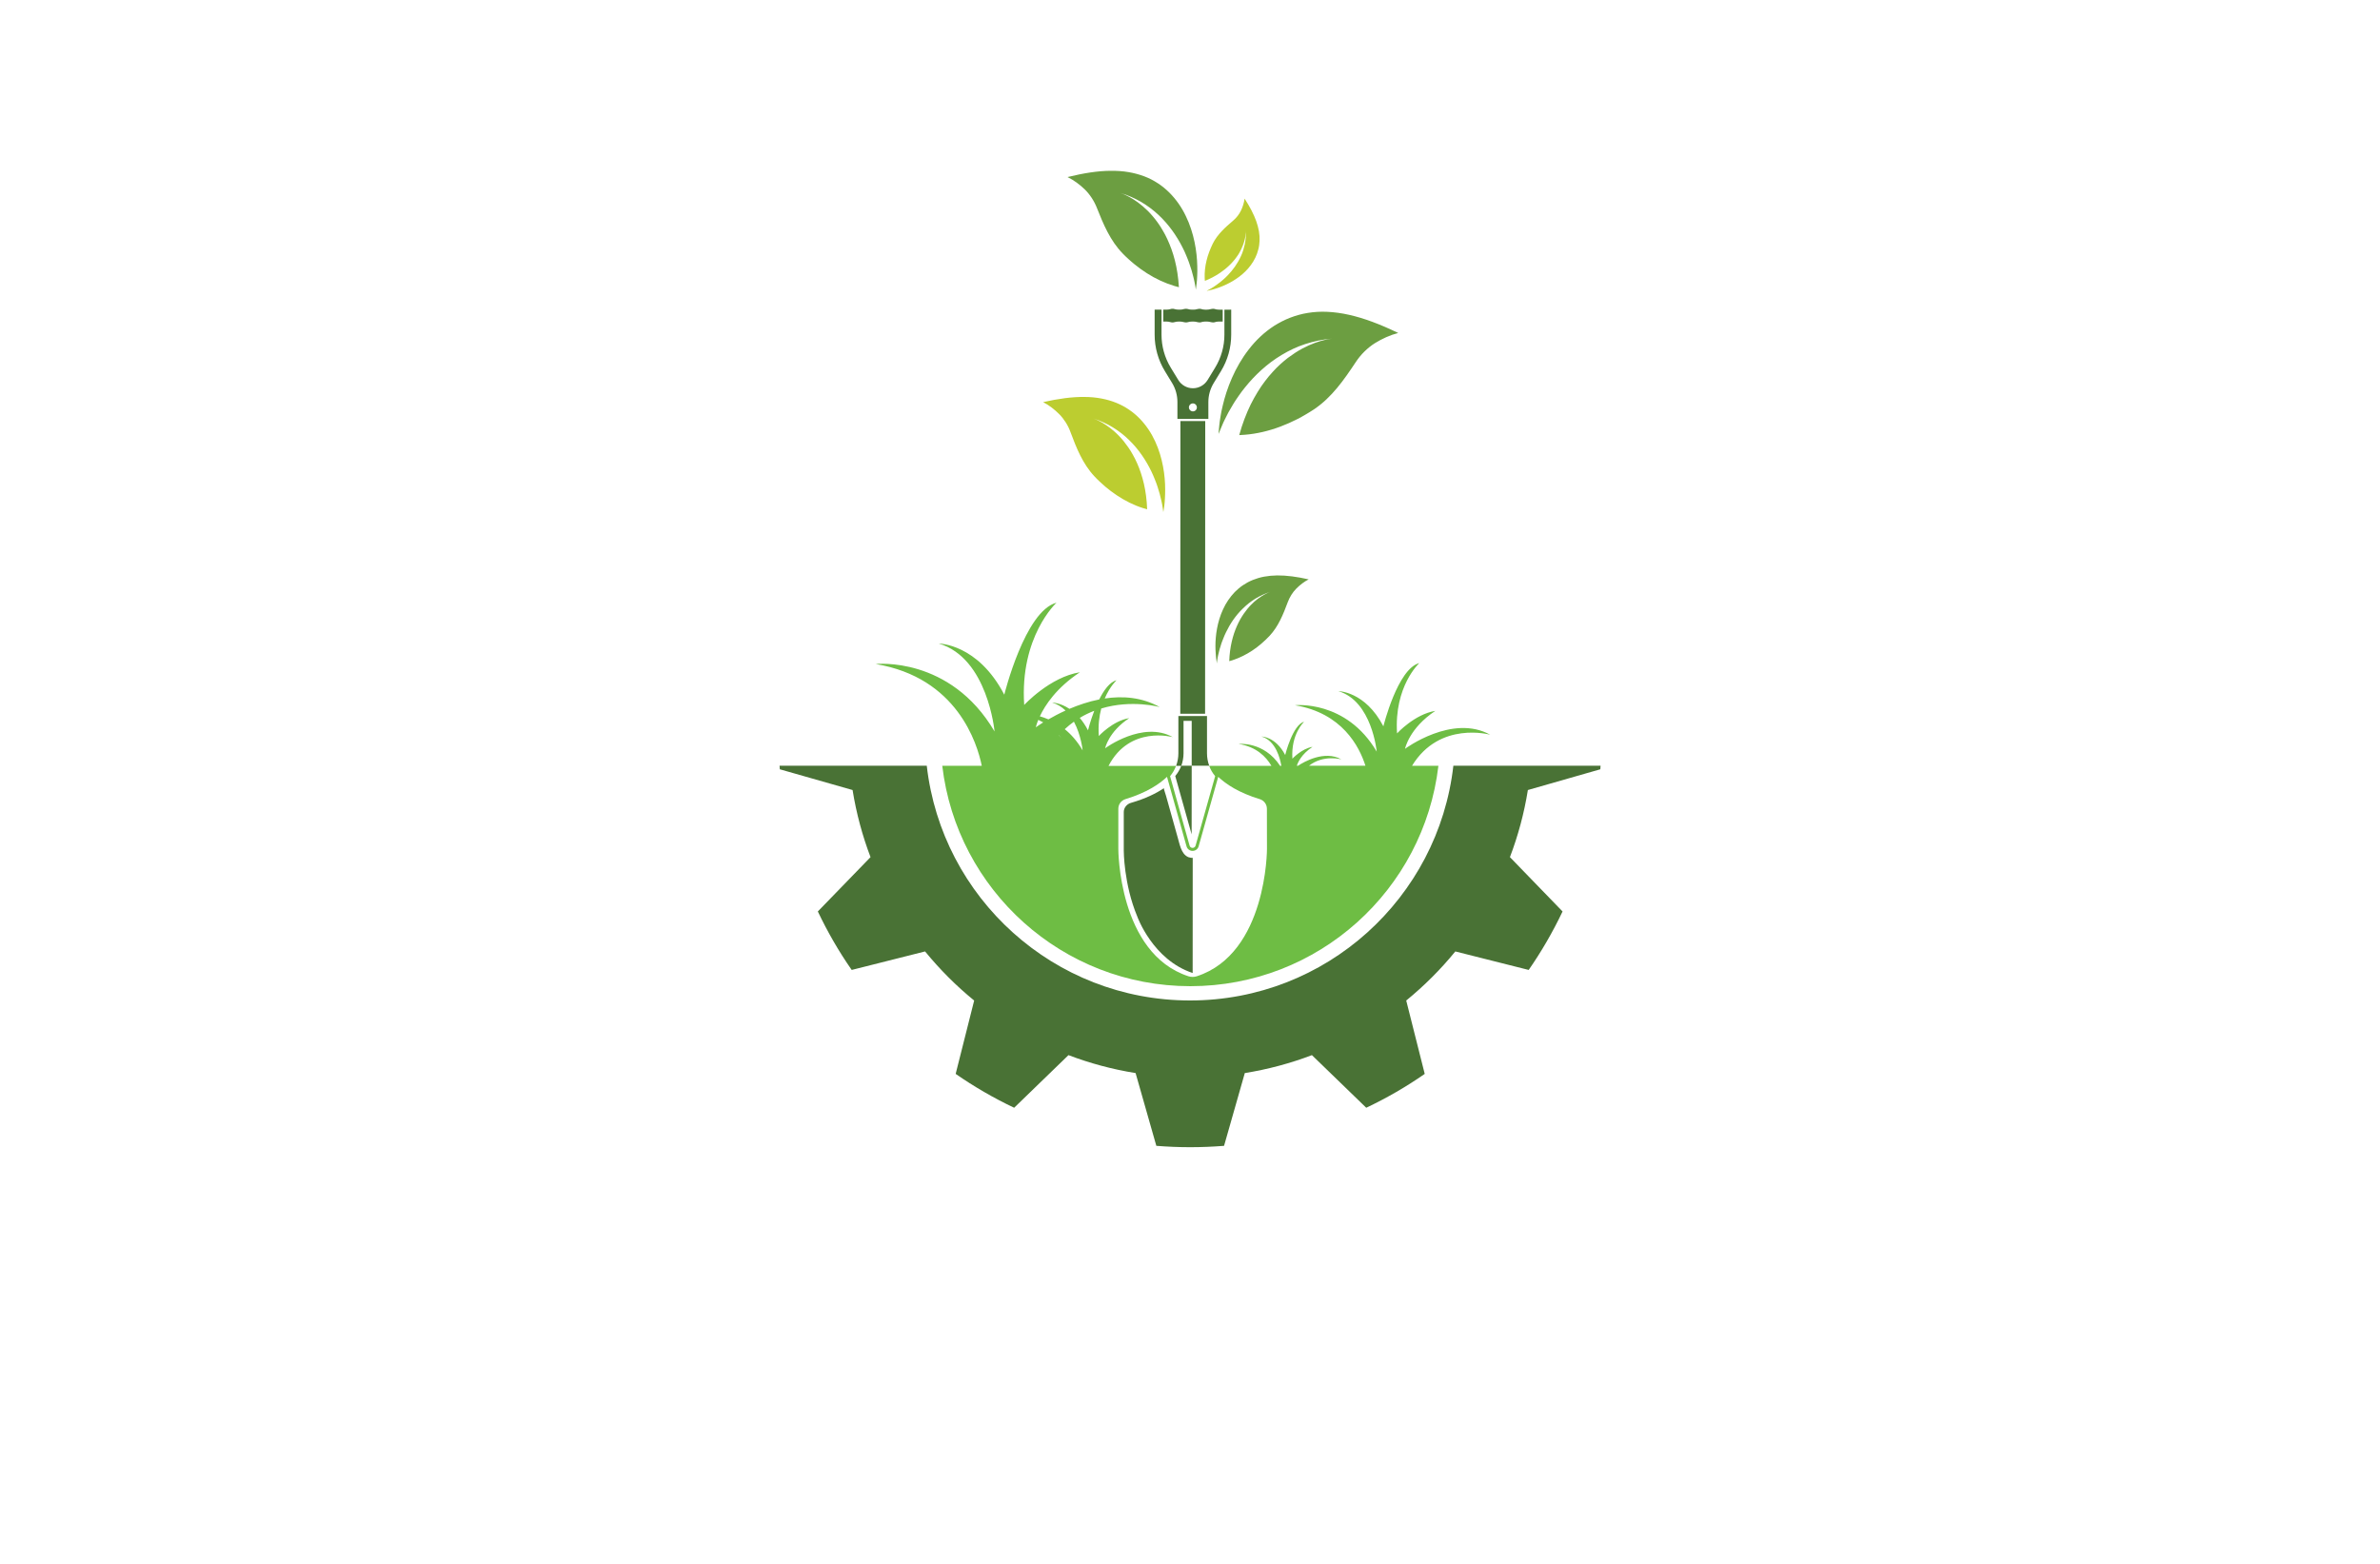 <?xml version="1.0" encoding="utf-8"?>
<!-- Generator: Adobe Illustrator 27.8.1, SVG Export Plug-In . SVG Version: 6.00 Build 0)  -->
<svg version="1.1" xmlns="http://www.w3.org/2000/svg" xmlns:xlink="http://www.w3.org/1999/xlink" x="0px" y="0px"
	 viewBox="0 0 350 230" style="enable-background:new 0 0 350 230;" xml:space="preserve">
<style type="text/css">
	.st0{fill:#DFDCBB;}
	.st1{fill:#256540;}
	.st2{fill:#465410;}
	.st3{fill:#FFF0CC;}
	.st4{fill:#263500;}
	.st5{fill:#FFB540;}
	.st6{fill:#F2F7D2;}
	.st7{fill:#A7D4BF;}
	.st8{fill:#8DC63F;}
	.st9{fill:#02913F;}
	.st10{fill:#008713;}
	.st11{fill:#66FF74;}
	.st12{fill:#493D00;}
	.st13{fill:#005505;}
	.st14{fill:#646A07;}
	.st15{fill:#48990E;}
	.st16{fill:#896500;}
	.st17{fill:#9FE2FF;}
	.st18{fill:#754C24;}
	.st19{fill:#FFF30B;}
	.st20{fill:#7ABC50;}
	.st21{fill:#370900;}
	.st22{fill:#C8FF8D;}
	.st23{fill:#377300;}
	.st24{fill:#002F1A;}
	.st25{fill:#C19E00;}
	.st26{fill:#FFCE00;}
	.st27{fill:#583F00;}
	.st28{fill:#5B7200;}
	.st29{fill:#96FF00;}
	.st30{fill-rule:evenodd;clip-rule:evenodd;fill:#22704A;}
	.st31{fill:#A5D065;}
	.st32{fill:#8EC146;}
	.st33{fill-rule:evenodd;clip-rule:evenodd;fill:#604500;}
	.st34{fill-rule:evenodd;clip-rule:evenodd;fill:#03FCB5;}
	.st35{fill-rule:evenodd;clip-rule:evenodd;fill:#B5FF00;}
	.st36{fill:#008F09;}
	.st37{fill:#491C00;}
	.st38{fill:#CAB400;}
	.st39{fill-rule:evenodd;clip-rule:evenodd;fill:#FFBE78;}
	.st40{fill:#351700;}
	.st41{fill:#697822;}
	.st42{fill:#809324;}
	.st43{fill:#474F1F;}
	.st44{fill:#97AF24;}
	.st45{fill:#B0CB1F;}
	.st46{fill-rule:evenodd;clip-rule:evenodd;fill:#474F1F;}
	.st47{fill-rule:evenodd;clip-rule:evenodd;fill:#697822;}
	.st48{fill-rule:evenodd;clip-rule:evenodd;fill:url(#SVGID_1_);}
	.st49{fill-rule:evenodd;clip-rule:evenodd;fill:url(#SVGID_00000068635411934755295620000001293520014712292010_);}
	.st50{fill-rule:evenodd;clip-rule:evenodd;fill:url(#SVGID_00000037657014790606887390000005087998373363829417_);}
	.st51{fill-rule:evenodd;clip-rule:evenodd;fill:url(#SVGID_00000110466586992410667470000004562721809910418618_);}
	.st52{fill-rule:evenodd;clip-rule:evenodd;fill:url(#SVGID_00000043455280367088776690000013869494849242059947_);}
	.st53{fill-rule:evenodd;clip-rule:evenodd;fill:#55611B;}
	.st54{fill:#FFFFFF;}
	.st55{fill-rule:evenodd;clip-rule:evenodd;fill:#97AF24;}
	.st56{fill-rule:evenodd;clip-rule:evenodd;fill:#FFFFFF;}
	.st57{fill-rule:evenodd;clip-rule:evenodd;fill:#FEFEFE;}
	.st58{fill-rule:evenodd;clip-rule:evenodd;fill:#DFDCBB;}
	.st59{fill-rule:evenodd;clip-rule:evenodd;}
	.st60{fill-rule:evenodd;clip-rule:evenodd;fill:#256540;}
	.st61{fill-rule:evenodd;clip-rule:evenodd;fill:#BDFFFA;}
	.st62{fill-rule:evenodd;clip-rule:evenodd;fill:#FFCE00;}
	.st63{fill-rule:evenodd;clip-rule:evenodd;fill:#5B1C00;}
	.st64{fill-rule:evenodd;clip-rule:evenodd;fill:#00423D;}
	.st65{fill-rule:evenodd;clip-rule:evenodd;fill:#D16024;}
	.st66{fill-rule:evenodd;clip-rule:evenodd;fill:#7A300F;}
	.st67{fill-rule:evenodd;clip-rule:evenodd;fill:#A7D4BF;}
	.st68{fill-rule:evenodd;clip-rule:evenodd;fill:url(#SVGID_00000016783170956409512770000010607556833481843367_);}
	.st69{fill-rule:evenodd;clip-rule:evenodd;fill:url(#SVGID_00000049940771936098853770000012041509958322060432_);}
	.st70{fill-rule:evenodd;clip-rule:evenodd;fill:url(#SVGID_00000105402091041580544340000003386084947578698161_);}
	.st71{fill-rule:evenodd;clip-rule:evenodd;fill:url(#SVGID_00000180346027541191644220000007302423790536160150_);}
	.st72{fill-rule:evenodd;clip-rule:evenodd;fill:url(#SVGID_00000091713595907564680800000001979506618839335320_);}
	.st73{fill:#6F992B;}
	.st74{fill:#355F32;}
	.st75{fill:#457630;}
	.st76{fill:#9CA91A;}
	.st77{fill:#264626;}
	.st78{fill:#F6F7F5;}
	.st79{fill:#2A776B;}
	.st80{fill:#24513A;}
	.st81{fill:#ECB426;}
	.st82{fill:#86BA8A;}
	.st83{fill:#63A038;}
	.st84{fill:#2A6933;}
	.st85{fill:#EBB427;}
	.st86{fill:#FDFDFD;}
	.st87{fill:url(#SVGID_00000028296700962189842630000016526914659598171273_);}
	.st88{fill:url(#SVGID_00000062159287704903799820000006476479884592171951_);}
	.st89{fill:url(#SVGID_00000066485181499947918300000006532228697569206961_);}
	.st90{fill:url(#SVGID_00000079479872964838440520000016237651302444018357_);}
	.st91{fill:url(#SVGID_00000036243620559161915220000010367255866605821060_);}
	.st92{fill-rule:evenodd;clip-rule:evenodd;fill:url(#SVGID_00000080200457595482456350000005587020401237376696_);}
	.st93{fill:url(#SVGID_00000023974427630812844490000012625086198308450749_);}
	.st94{fill-rule:evenodd;clip-rule:evenodd;fill:url(#SVGID_00000083081372056387074950000002107475876604383926_);}
	.st95{fill:url(#SVGID_00000028306823121616088540000012823695369158398137_);}
	.st96{fill-rule:evenodd;clip-rule:evenodd;fill:url(#SVGID_00000000928949289073285820000010400089571797702018_);}
	.st97{fill:url(#SVGID_00000035527365808999441710000014228936906903361425_);}
	.st98{fill:url(#SVGID_00000163776022075172717230000003099422683260289953_);}
	.st99{fill-rule:evenodd;clip-rule:evenodd;fill:url(#SVGID_00000021801475272665038220000014255563427230741140_);}
	.st100{fill-rule:evenodd;clip-rule:evenodd;fill:url(#SVGID_00000114782732333161689780000009992577078520979114_);}
	.st101{fill-rule:evenodd;clip-rule:evenodd;fill:url(#SVGID_00000049199496824995775580000002657499067731626404_);}
	.st102{fill-rule:evenodd;clip-rule:evenodd;fill:url(#SVGID_00000095333923886537524560000011709237354109957541_);}
	.st103{fill-rule:evenodd;clip-rule:evenodd;fill:url(#SVGID_00000075124701993453872690000014290514809667533501_);}
	.st104{fill-rule:evenodd;clip-rule:evenodd;fill:url(#SVGID_00000127760488746177865980000010992138975205675938_);}
	.st105{fill:url(#SVGID_00000109730276505344348070000007544503954181180863_);}
	.st106{fill:url(#SVGID_00000003072059583447461040000008344772766745653674_);}
	.st107{fill:url(#SVGID_00000035524054765496175050000009629558075188610238_);}
	.st108{fill:url(#SVGID_00000054980942747809895390000006526718160763184261_);}
	.st109{fill:#ECEFF0;}
	.st110{fill:url(#SVGID_00000112601728639514010890000003942994568097016737_);}
	.st111{fill:url(#SVGID_00000038397614577561837340000016838860712277771673_);}
	.st112{fill:url(#SVGID_00000173150590315362044110000008870677943125577104_);}
	.st113{fill:url(#SVGID_00000067201879916031462390000003882575562453023669_);}
	.st114{fill:#263756;}
	.st115{fill:url(#SVGID_00000078036801258668686040000014659744209228688779_);}
	.st116{fill:url(#SVGID_00000134935130816342466760000001060930930048034434_);}
	.st117{fill:url(#SVGID_00000140706370350481077600000011374976961578977159_);}
	.st118{fill:url(#SVGID_00000045600268040051559460000008650224690418717077_);}
	.st119{fill:url(#SVGID_00000083784663437773614700000015364836027460290200_);}
	.st120{fill-rule:evenodd;clip-rule:evenodd;fill:url(#SVGID_00000033335244897549285590000001431797634495853986_);}
	.st121{fill-rule:evenodd;clip-rule:evenodd;fill:url(#SVGID_00000009551950443415152230000004619848335532816776_);}
	.st122{fill-rule:evenodd;clip-rule:evenodd;fill:url(#SVGID_00000137813889281343421830000014603483227493000114_);}
	.st123{fill-rule:evenodd;clip-rule:evenodd;fill:#000002;}
	.st124{fill-rule:evenodd;clip-rule:evenodd;fill:url(#SVGID_00000149373741785996941610000015194689962304976310_);}
	.st125{fill:url(#SVGID_00000005263040784921194840000004941961088105539976_);}
	.st126{fill:#B0EB81;}
	.st127{fill:url(#SVGID_00000073688849134389185090000014698138607432876977_);}
	.st128{fill:url(#SVGID_00000073713242055941001300000014455472442418476969_);}
	.st129{fill:url(#SVGID_00000010283151433988817470000007490135092914793105_);}
	.st130{fill:#674447;}
	.st131{fill:url(#SVGID_00000174570410679235571830000010073533612352742788_);}
	.st132{fill:url(#SVGID_00000098911258542483149700000007447834750234216334_);}
	.st133{fill:url(#SVGID_00000173149181604921419230000011058834357099539591_);}
	.st134{fill:#75B63B;}
	.st135{fill:#053E22;}
	.st136{fill:#ECF894;}
	.st137{fill:#00FFFF;}
	.st138{fill:url(#SVGID_00000103233845509002933630000006550489396638336702_);}
	.st139{fill:url(#SVGID_00000019645886840326654310000006015303718957810847_);}
	.st140{fill:url(#SVGID_00000029023900598388048530000015724528594068284597_);}
	.st141{fill:url(#SVGID_00000115492629657857696420000000396786911451299977_);}
	.st142{fill:url(#SVGID_00000135672426871830316030000009514720247449781125_);}
	.st143{fill:url(#SVGID_00000016771240704249434050000010891337140613265299_);}
	.st144{fill-rule:evenodd;clip-rule:evenodd;fill:url(#SVGID_00000139290861362401526980000001055099971877016482_);}
	.st145{fill-rule:evenodd;clip-rule:evenodd;fill:url(#SVGID_00000180335101549722883090000016002488433064216707_);}
	.st146{fill-rule:evenodd;clip-rule:evenodd;fill:url(#SVGID_00000062912425770882371470000002247482165305699466_);}
	.st147{fill-rule:evenodd;clip-rule:evenodd;fill:url(#SVGID_00000181772486620669917030000006472512893782750883_);}
	.st148{fill-rule:evenodd;clip-rule:evenodd;fill:url(#SVGID_00000010992722585830403760000005220018175308015792_);}
	.st149{fill-rule:evenodd;clip-rule:evenodd;fill:url(#SVGID_00000019640907396205539860000011607641205884261034_);}
	.st150{fill-rule:evenodd;clip-rule:evenodd;fill:url(#SVGID_00000066505224167953265100000003668113513186433194_);}
	.st151{fill-rule:evenodd;clip-rule:evenodd;fill:url(#SVGID_00000000902356003333337960000014071327772511122348_);}
	.st152{fill-rule:evenodd;clip-rule:evenodd;fill:url(#SVGID_00000176747010270896001460000000609768380821454215_);}
	.st153{fill-rule:evenodd;clip-rule:evenodd;fill:#809224;}
	.st154{fill-rule:evenodd;clip-rule:evenodd;fill:#AFCA1F;}
	.st155{fill:url(#SVGID_00000116923040269672786380000006546227533141568900_);}
	.st156{fill:url(#SVGID_00000112597323558937240160000004380624912014235295_);}
	.st157{fill-rule:evenodd;clip-rule:evenodd;fill:#0081C6;}
	.st158{fill-rule:evenodd;clip-rule:evenodd;fill:#2AA349;}
	.st159{fill-rule:evenodd;clip-rule:evenodd;fill:#008A45;}
	.st160{fill-rule:evenodd;clip-rule:evenodd;fill:#8BC13F;}
	.st161{fill-rule:evenodd;clip-rule:evenodd;fill:#6BC6F0;}
	.st162{fill-rule:evenodd;clip-rule:evenodd;fill:#B97129;}
	.st163{fill-rule:evenodd;clip-rule:evenodd;fill:#643A18;}
	.st164{fill-rule:evenodd;clip-rule:evenodd;fill:#F9C22B;}
	.st165{fill:#142F47;}
	.st166{fill:#FEFEFE;}
	.st167{fill:#61A939;}
	.st168{fill:url(#SVGID_00000128484760649217586290000018325360233631636659_);}
	.st169{fill:#68A967;}
	.st170{fill:url(#SVGID_00000181794534931458879030000016803899612624770442_);}
	.st171{fill:#FBB040;}
	.st172{fill:#BFCFAB;}
	.st173{fill:#94AF73;}
	.st174{fill:#4A573A;}
	.st175{fill:url(#SVGID_00000113323569502977307000000018335583038698487980_);}
	.st176{fill-rule:evenodd;clip-rule:evenodd;fill:#09451F;}
	.st177{fill-rule:evenodd;clip-rule:evenodd;fill:#028F02;}
	.st178{fill:url(#SVGID_00000068664993182616248230000002501903219929819315_);}
	.st179{fill:url(#SVGID_00000024714855191126355170000006228122635841733294_);}
	.st180{fill:#643A18;}
	.st181{fill:#56483F;}
	.st182{fill:#B64B4A;}
	.st183{fill:#025D16;}
	.st184{fill:#38A32F;}
	.st185{fill:#82B336;}
	.st186{fill:#092B4B;}
	.st187{fill:#026937;}
	.st188{fill:#7EC142;}
	.st189{fill:#6EBD44;}
	.st190{fill:url(#SVGID_00000175292198776600225020000001016931394844639877_);}
	.st191{fill:url(#SVGID_00000047770658868602234850000005330161161436419458_);}
	.st192{fill:#FBFBF4;}
	.st193{fill:#408244;}
	.st194{fill:url(#SVGID_00000078726819689213184180000005979768262011769478_);}
	.st195{fill:#BCCD30;}
	.st196{fill:#6C9E41;}
	.st197{fill:#497235;}
	.st198{fill-rule:evenodd;clip-rule:evenodd;fill:url(#SVGID_00000070837757805813928850000001498225437790035613_);}
	.st199{fill:url(#SVGID_00000083091057750950426780000012508713386624474020_);}
	.st200{fill-rule:evenodd;clip-rule:evenodd;fill:#E6E6E6;}
</style>
<g id="Layer_1">
</g>
<g id="Layer_2">
</g>
<g id="Layer_3">
</g>
<g id="Layer_4">
</g>
<g id="Layer_5">
</g>
<g id="Layer_6">
</g>
<g id="Layer_7">
</g>
<g id="Layer_8">
</g>
<g id="Layer_9">
</g>
<g id="Layer_10">
</g>
<g id="Layer_11">
</g>
<g id="Layer_12">
</g>
<g id="Layer_13">
</g>
<g id="Layer_14">
</g>
<g id="Layer_15">
	<g id="XMLID_10190_">
		<g id="XMLID_9713_">
			<path class="st195" d="M177.45,42.76c0,0,0.02-0.01,0.07-0.03c0.05-0.02,0.11-0.06,0.2-0.1c0.09-0.05,0.19-0.1,0.31-0.17
				c0.06-0.03,0.12-0.07,0.19-0.11c0.07-0.04,0.14-0.09,0.21-0.13c0.15-0.09,0.3-0.2,0.47-0.32c0.17-0.12,0.34-0.25,0.52-0.39
				c0.04-0.04,0.09-0.07,0.14-0.11c0.05-0.04,0.09-0.08,0.14-0.12c0.09-0.08,0.18-0.16,0.28-0.24c0.09-0.08,0.19-0.17,0.28-0.26
				c0.09-0.09,0.19-0.18,0.28-0.28c0.75-0.77,1.46-1.73,1.96-2.85c0.06-0.14,0.12-0.28,0.18-0.42c0.06-0.14,0.11-0.29,0.15-0.44
				c0.09-0.3,0.17-0.6,0.24-0.91c0.06-0.31,0.1-0.63,0.13-0.95c0.01-0.16,0.02-0.32,0.02-0.49c0-0.16,0-0.33-0.01-0.5
				c0-0.01,0-0.02,0-0.02l0,0.02c0,0.08,0.01,0.39-0.07,0.86c-0.04,0.23-0.1,0.51-0.2,0.82c-0.1,0.31-0.22,0.65-0.4,1.02
				c-0.09,0.18-0.19,0.37-0.3,0.57c-0.11,0.2-0.24,0.39-0.39,0.59c-0.14,0.2-0.3,0.41-0.48,0.61c-0.09,0.1-0.18,0.21-0.28,0.31
				c-0.1,0.1-0.2,0.2-0.31,0.31c-0.21,0.21-0.45,0.41-0.7,0.61c-0.13,0.1-0.26,0.2-0.4,0.3c-0.14,0.1-0.28,0.2-0.43,0.3
				c-0.59,0.39-1.28,0.75-2.06,1.07c-0.01-0.13-0.02-0.27-0.03-0.4c-0.03-0.85,0.06-1.73,0.27-2.58c0.1-0.42,0.23-0.85,0.39-1.27
				c0.08-0.21,0.16-0.41,0.25-0.62c0.09-0.21,0.18-0.41,0.28-0.61c0.69-1.38,1.85-2.41,2.99-3.38c0.5-0.42,0.91-0.96,1.17-1.51
				c0.26-0.55,0.44-1.14,0.52-1.73c0.77,1.19,1.34,2.28,1.71,3.31c0.18,0.51,0.31,1.01,0.4,1.49c0.08,0.48,0.11,0.95,0.09,1.4
				c-0.01,0.22-0.03,0.45-0.06,0.66c-0.03,0.22-0.07,0.43-0.13,0.63c-0.1,0.42-0.25,0.81-0.43,1.19c-0.36,0.75-0.86,1.42-1.44,2
				c-1.15,1.15-2.6,1.91-3.74,2.33c-0.14,0.05-0.28,0.1-0.41,0.15c-0.13,0.04-0.26,0.08-0.38,0.12c-0.12,0.04-0.23,0.07-0.34,0.1
				c-0.1,0.03-0.2,0.05-0.29,0.07c-0.17,0.04-0.31,0.07-0.41,0.09C177.5,42.76,177.45,42.76,177.45,42.76z M171.12,75.07
				c0.02-0.16,0.06-0.39,0.1-0.68c0.02-0.15,0.04-0.31,0.05-0.48c0.01-0.18,0.03-0.37,0.04-0.57c0.01-0.2,0.03-0.42,0.03-0.65
				c0-0.23,0.01-0.47,0.01-0.72c0-1.99-0.35-4.63-1.47-7.05c-0.55-1.21-1.31-2.35-2.25-3.33c-0.48-0.49-1-0.94-1.58-1.33
				c-0.29-0.2-0.59-0.38-0.9-0.55c-0.31-0.17-0.64-0.32-0.98-0.46c-0.68-0.28-1.41-0.49-2.2-0.64c-0.79-0.15-1.62-0.23-2.52-0.23
				c-1.78-0.02-3.79,0.25-6.05,0.76c0.87,0.45,1.67,1.07,2.37,1.77c0.7,0.71,1.3,1.64,1.66,2.65c0.85,2.28,1.78,4.64,3.51,6.49
				c0.25,0.27,0.51,0.53,0.78,0.78c0.27,0.25,0.53,0.49,0.81,0.73c0.55,0.47,1.14,0.91,1.73,1.3c1.19,0.79,2.48,1.44,3.81,1.86
				c0.21,0.07,0.42,0.13,0.63,0.18c-0.05-1.38-0.22-2.63-0.48-3.76c-0.06-0.28-0.14-0.56-0.21-0.82c-0.08-0.27-0.15-0.52-0.24-0.78
				c-0.17-0.5-0.35-0.98-0.55-1.42c-0.1-0.22-0.2-0.44-0.3-0.64c-0.1-0.21-0.21-0.41-0.32-0.6c-0.22-0.39-0.43-0.75-0.67-1.08
				c-0.23-0.33-0.46-0.64-0.69-0.93c-0.24-0.28-0.47-0.55-0.7-0.78c-0.46-0.48-0.92-0.87-1.34-1.19c-0.42-0.32-0.82-0.57-1.15-0.76
				c-0.67-0.39-1.15-0.55-1.28-0.6l-0.03-0.01c0,0,0.01,0,0.03,0.01c0.26,0.08,0.51,0.17,0.77,0.27c0.25,0.1,0.49,0.2,0.73,0.31
				c0.48,0.22,0.94,0.46,1.38,0.73c0.44,0.27,0.86,0.56,1.26,0.87c0.2,0.16,0.4,0.32,0.58,0.48c0.19,0.16,0.37,0.33,0.55,0.51
				c1.43,1.38,2.51,3.03,3.27,4.6c0.09,0.2,0.19,0.39,0.27,0.59c0.09,0.19,0.16,0.39,0.24,0.58c0.08,0.19,0.15,0.38,0.22,0.56
				c0.03,0.09,0.07,0.18,0.1,0.28c0.03,0.09,0.06,0.18,0.09,0.27c0.12,0.36,0.22,0.7,0.31,1.02c0.08,0.32,0.16,0.62,0.22,0.9
				c0.03,0.14,0.06,0.27,0.09,0.4c0.02,0.12,0.05,0.24,0.07,0.35c0.04,0.22,0.07,0.41,0.09,0.57c0.02,0.16,0.04,0.28,0.05,0.36
				c0.01,0.08,0.01,0.13,0.01,0.13S171.1,75.23,171.12,75.07z"/>
			<path class="st196" d="M175.86,42.6c0,0,0-0.05-0.02-0.13c-0.01-0.09-0.03-0.21-0.06-0.38c-0.03-0.16-0.06-0.36-0.11-0.59
				c-0.02-0.12-0.05-0.24-0.08-0.37c-0.03-0.13-0.06-0.27-0.1-0.41c-0.07-0.29-0.15-0.6-0.25-0.94c-0.1-0.34-0.22-0.69-0.35-1.06
				c-0.03-0.09-0.07-0.19-0.1-0.28c-0.04-0.09-0.07-0.19-0.11-0.29c-0.08-0.19-0.16-0.39-0.24-0.59c-0.08-0.2-0.17-0.4-0.26-0.6
				c-0.1-0.2-0.2-0.41-0.3-0.61c-0.83-1.64-2-3.34-3.53-4.76c-0.19-0.18-0.39-0.35-0.59-0.52c-0.2-0.17-0.41-0.33-0.62-0.49
				c-0.43-0.32-0.87-0.61-1.34-0.89c-0.47-0.27-0.96-0.52-1.47-0.74c-0.25-0.11-0.51-0.21-0.77-0.31c-0.27-0.1-0.53-0.18-0.81-0.26
				c-0.02-0.01-0.04-0.01-0.04-0.01l0.04,0.01c0.13,0.04,0.64,0.21,1.35,0.6c0.36,0.2,0.78,0.45,1.23,0.78
				c0.44,0.33,0.93,0.73,1.43,1.22c0.25,0.25,0.5,0.51,0.75,0.81c0.25,0.29,0.5,0.61,0.75,0.96c0.25,0.35,0.49,0.72,0.72,1.12
				c0.12,0.2,0.24,0.41,0.35,0.62c0.11,0.22,0.22,0.44,0.33,0.67c0.22,0.46,0.41,0.95,0.61,1.48c0.1,0.26,0.18,0.53,0.27,0.81
				c0.08,0.28,0.17,0.57,0.24,0.86c0.3,1.18,0.5,2.49,0.59,3.93c-0.22-0.05-0.44-0.11-0.66-0.18c-1.4-0.42-2.77-1.06-4.04-1.87
				c-0.63-0.4-1.25-0.85-1.84-1.33c-0.3-0.24-0.58-0.49-0.87-0.75c-0.29-0.26-0.56-0.52-0.83-0.8c-1.86-1.9-2.88-4.35-3.82-6.73
				c-0.41-1.04-1.05-2.01-1.8-2.74c-0.75-0.72-1.6-1.35-2.52-1.8c2.36-0.58,4.45-0.91,6.32-0.92c0.94-0.01,1.82,0.05,2.64,0.19
				c0.83,0.14,1.59,0.35,2.32,0.62c0.36,0.14,0.71,0.29,1.04,0.46c0.33,0.17,0.65,0.36,0.96,0.56c0.62,0.4,1.17,0.86,1.68,1.36
				c1.01,1.01,1.83,2.19,2.43,3.45c1.23,2.51,1.65,5.28,1.69,7.36c0.01,0.26,0.01,0.51,0.01,0.75c0,0.24-0.01,0.46-0.02,0.68
				c-0.01,0.21-0.02,0.41-0.03,0.6c-0.01,0.18-0.03,0.35-0.05,0.51c-0.03,0.31-0.06,0.55-0.09,0.71
				C175.87,42.51,175.86,42.6,175.86,42.6z M179.22,63.82c0,0,0.02-0.05,0.05-0.15c0.04-0.1,0.09-0.24,0.17-0.43
				c0.07-0.19,0.17-0.41,0.28-0.67c0.06-0.13,0.12-0.27,0.18-0.42c0.07-0.15,0.14-0.3,0.22-0.46c0.16-0.32,0.33-0.67,0.53-1.04
				c0.2-0.37,0.43-0.76,0.68-1.17c0.06-0.1,0.12-0.2,0.19-0.31c0.07-0.1,0.13-0.21,0.2-0.31c0.14-0.21,0.28-0.42,0.43-0.63
				c0.15-0.21,0.3-0.43,0.46-0.64c0.16-0.21,0.33-0.43,0.51-0.65c1.39-1.73,3.19-3.44,5.35-4.73c0.27-0.16,0.55-0.32,0.82-0.47
				c0.28-0.15,0.56-0.29,0.86-0.43c0.58-0.27,1.18-0.51,1.8-0.71c0.62-0.2,1.26-0.37,1.91-0.51c0.33-0.07,0.66-0.12,0.99-0.17
				c0.34-0.05,0.68-0.08,1.02-0.11c0.03,0,0.05,0,0.05,0l-0.05,0c-0.17,0.02-0.81,0.09-1.75,0.37c-0.47,0.14-1.03,0.34-1.64,0.61
				c-0.6,0.27-1.28,0.62-1.99,1.08c-0.35,0.23-0.71,0.48-1.09,0.76c-0.37,0.28-0.74,0.6-1.12,0.94c-0.38,0.34-0.75,0.72-1.13,1.14
				c-0.19,0.21-0.38,0.42-0.57,0.65c-0.18,0.23-0.37,0.46-0.56,0.71c-0.38,0.49-0.73,1.02-1.08,1.59c-0.18,0.29-0.35,0.58-0.52,0.89
				c-0.17,0.31-0.34,0.62-0.5,0.95c-0.64,1.32-1.22,2.81-1.68,4.49c0.27-0.01,0.55-0.02,0.82-0.05c1.76-0.14,3.53-0.56,5.23-1.2
				c0.85-0.32,1.69-0.69,2.51-1.11c0.41-0.21,0.81-0.43,1.21-0.67c0.4-0.23,0.8-0.48,1.18-0.73c2.67-1.77,4.48-4.41,6.19-6.98
				c0.74-1.13,1.74-2.1,2.81-2.78c1.07-0.66,2.23-1.19,3.43-1.5c-2.64-1.28-5.03-2.18-7.23-2.67c-1.1-0.25-2.15-0.39-3.17-0.44
				c-1.01-0.05-1.97,0.01-2.89,0.16c-0.46,0.07-0.91,0.17-1.34,0.29c-0.43,0.12-0.86,0.26-1.27,0.42c-0.83,0.32-1.59,0.72-2.33,1.18
				c-1.44,0.93-2.71,2.13-3.73,3.46c-2.08,2.65-3.27,5.81-3.84,8.26c-0.07,0.31-0.14,0.6-0.2,0.88c-0.06,0.28-0.1,0.55-0.14,0.8
				c-0.04,0.25-0.08,0.49-0.11,0.71c-0.03,0.22-0.05,0.42-0.07,0.61c-0.04,0.37-0.06,0.66-0.08,0.86
				C179.22,63.71,179.22,63.82,179.22,63.82z M178.94,97.57c0,0,0-0.03,0.01-0.1c0.01-0.06,0.02-0.16,0.04-0.28
				c0.02-0.12,0.04-0.27,0.07-0.43c0.01-0.08,0.03-0.17,0.05-0.27c0.02-0.1,0.04-0.2,0.07-0.3c0.05-0.21,0.1-0.44,0.17-0.69
				c0.07-0.25,0.15-0.51,0.24-0.78c0.02-0.07,0.05-0.14,0.07-0.21c0.03-0.07,0.05-0.14,0.08-0.21c0.05-0.14,0.11-0.28,0.17-0.43
				c0.06-0.15,0.12-0.29,0.18-0.44c0.07-0.15,0.14-0.3,0.21-0.45c0.58-1.21,1.4-2.46,2.5-3.51c0.14-0.13,0.28-0.26,0.42-0.39
				c0.14-0.13,0.29-0.25,0.44-0.37c0.31-0.24,0.63-0.46,0.96-0.67c0.34-0.2,0.69-0.39,1.06-0.56c0.18-0.08,0.37-0.16,0.56-0.24
				c0.19-0.07,0.39-0.14,0.58-0.2c0.02-0.01,0.03-0.01,0.03-0.01l-0.03,0.01c-0.1,0.03-0.46,0.16-0.98,0.46
				c-0.26,0.15-0.56,0.34-0.88,0.58c-0.32,0.24-0.67,0.54-1.02,0.91c-0.18,0.18-0.35,0.38-0.53,0.6c-0.18,0.22-0.35,0.45-0.53,0.71
				c-0.18,0.26-0.34,0.53-0.51,0.82c-0.08,0.15-0.17,0.3-0.24,0.46c-0.08,0.16-0.15,0.32-0.23,0.49c-0.15,0.34-0.29,0.7-0.42,1.08
				c-0.07,0.19-0.12,0.39-0.18,0.59c-0.06,0.2-0.11,0.41-0.16,0.63c-0.2,0.86-0.33,1.82-0.37,2.87c0.16-0.04,0.32-0.09,0.48-0.14
				c1.01-0.33,2-0.82,2.91-1.42c0.45-0.3,0.9-0.64,1.32-1c0.21-0.18,0.41-0.36,0.62-0.56c0.2-0.19,0.4-0.39,0.59-0.59
				c1.32-1.41,2.03-3.21,2.68-4.95c0.28-0.76,0.73-1.48,1.27-2.02c0.54-0.54,1.15-1.01,1.81-1.35c-1.72-0.39-3.25-0.59-4.62-0.58
				c-0.68,0.01-1.32,0.07-1.92,0.18c-0.6,0.11-1.15,0.28-1.68,0.49c-0.26,0.11-0.51,0.22-0.75,0.35c-0.24,0.13-0.47,0.27-0.69,0.42
				c-0.45,0.3-0.84,0.64-1.21,1.01c-0.72,0.75-1.3,1.62-1.72,2.54c-0.86,1.85-1.12,3.87-1.12,5.38c0,0.19,0,0.37,0.01,0.55
				c0.01,0.17,0.02,0.34,0.03,0.49c0.01,0.15,0.02,0.3,0.03,0.43c0.01,0.13,0.03,0.26,0.04,0.37c0.03,0.22,0.05,0.4,0.07,0.52
				C178.92,97.51,178.94,97.57,178.94,97.57z"/>
			<path id="XMLID_8024_" class="st189" d="M219.15,108.06c-5.58-3.1-12.53,2.07-12.53,2.07s0.6-3.03,4.46-5.58
				c-3.03,0.48-5.63,3.31-5.63,3.31c-0.46-6.92,3.27-10.34,3.27-10.34c-3.19,0.83-5.28,9.3-5.28,9.3c-2.69-5.17-6.62-5.17-6.62-5.17
				c4.95,1.45,5.64,8.89,5.64,8.89c-4.5-7.65-12.02-6.82-12.02-6.82c6.91,1.15,9.45,6.03,10.36,8.9h-8.3
				c2.12-1.68,4.76-0.94,4.76-0.94c-2.51-1.39-5.54,0.39-6.37,0.94h-0.18c0.13-0.43,0.65-1.69,2.31-2.78
				c-1.59,0.25-2.96,1.74-2.96,1.74c-0.24-3.64,1.72-5.43,1.72-5.43c-1.68,0.43-2.78,4.89-2.78,4.89c-1.41-2.72-3.48-2.72-3.48-2.72
				c2.12,0.62,2.75,3.31,2.91,4.31h-0.18c-2.38-3.63-6.09-3.22-6.09-3.22c2.61,0.43,4.03,1.88,4.81,3.22h-9.15
				c0.2,0.55,0.5,1.06,0.88,1.52l-2.88,10.22c-0.13,0.44-0.75,0.44-0.88,0l-2.87-10.22c0.38-0.45,0.68-0.97,0.88-1.51h-9.93
				c3.11-6,9.45-4.23,9.45-4.23c-4.43-2.46-9.95,1.64-9.95,1.64s0.48-2.41,3.54-4.43c-2.41,0.38-4.47,2.63-4.47,2.63
				c-0.11-1.58,0.06-2.93,0.36-4.05c4.51-1.36,8.6-0.21,8.6-0.21c-2.63-1.46-5.46-1.66-8.09-1.26c0.76-1.79,1.73-2.68,1.73-2.68
				c-1,0.26-1.86,1.46-2.54,2.82c-1.58,0.31-3.07,0.83-4.38,1.38c-1.38-0.92-2.54-0.92-2.54-0.92c0.78,0.23,1.43,0.65,1.97,1.17
				c-0.97,0.44-1.83,0.9-2.52,1.3c-0.43-0.19-0.86-0.34-1.26-0.45c0.76-1.62,2.42-4.18,5.89-6.48c-4.41,0.7-8.19,4.81-8.19,4.81
				c-0.68-10.06,4.75-15.04,4.75-15.04c-4.64,1.2-7.68,13.53-7.68,13.53c-3.91-7.52-9.63-7.52-9.63-7.52
				c7.21,2.11,8.2,12.93,8.2,12.93c-6.54-11.13-17.48-9.92-17.48-9.92c11.97,1.99,14.93,11.67,15.6,14.97h-5.81
				c2.14,18.25,17.66,32.41,36.48,32.41s34.34-14.16,36.48-32.41h-3.88C211.71,105.97,219.15,108.06,219.15,108.06z M152.33,106.97
				c0,0,0.08-0.42,0.36-1.1c0.25,0.12,0.49,0.24,0.72,0.37C152.72,106.68,152.33,106.97,152.33,106.97z M155.7,108.13
				c0-0.01,0.01-0.01,0.01-0.02c0.14,0.15,0.26,0.3,0.39,0.46L155.7,108.13z M156.58,107.24c0.44-0.41,0.89-0.77,1.35-1.1
				c1.07,1.99,1.28,4.22,1.28,4.22C158.43,109.02,157.52,108,156.58,107.24z M160,107.41c-0.38-0.73-0.79-1.33-1.21-1.83
				c0.7-0.43,1.42-0.77,2.13-1.04C160.33,106.07,160,107.41,160,107.41z M186.32,124.87c0,0,0.01,15.35-10.32,18.71
				c-0.4,0.13-0.83,0.13-1.23,0c-10.33-3.37-10.31-18.72-10.31-18.72l0-5.92c0-0.65,0.43-1.22,1.05-1.41
				c3.1-0.94,4.99-2.22,6.11-3.28l2.87,10.22c0.11,0.4,0.47,0.67,0.89,0.67c0.42,0,0.78-0.27,0.89-0.67l2.88-10.22
				c1.12,1.06,3.01,2.34,6.11,3.28c0.62,0.19,1.05,0.76,1.05,1.41L186.32,124.87z"/>
			<path class="st197" d="M179.81,47.29l-0.59,0c-0.21,0-0.42,0.04-0.63,0.11c-0.04,0.01-0.08,0.02-0.15,0.02
				c-0.12,0-0.3-0.02-0.44-0.06c-0.17-0.04-0.34-0.07-0.52-0.07l-0.26,0c-0.21,0-0.43,0.04-0.63,0.11
				c-0.04,0.01-0.08,0.02-0.15,0.02c-0.11,0-0.25-0.02-0.37-0.05c-0.19-0.05-0.38-0.08-0.57-0.08l-0.2,0c-0.22,0-0.44,0.03-0.65,0.1
				c-0.06,0.02-0.13,0.03-0.21,0.03c-0.11,0-0.25-0.02-0.37-0.05c-0.19-0.05-0.38-0.08-0.57-0.08l-0.17,0
				c-0.21,0-0.42,0.03-0.62,0.09c-0.09,0.03-0.18,0.04-0.28,0.04c-0.1,0-0.19-0.01-0.28-0.04c-0.2-0.06-0.41-0.09-0.62-0.09l-0.46,0
				l0-1.75l0.46,0c0.21,0,0.42-0.03,0.62-0.09c0.09-0.03,0.18-0.04,0.28-0.04c0.1,0,0.19,0.01,0.28,0.04
				c0.2,0.06,0.41,0.09,0.62,0.09l0.17,0c0.19,0,0.39-0.02,0.57-0.08c0.12-0.03,0.26-0.05,0.37-0.05c0.08,0,0.15,0.01,0.21,0.03
				c0.21,0.07,0.43,0.1,0.65,0.1l0.2,0c0.19,0,0.39-0.02,0.57-0.08c0.12-0.03,0.26-0.05,0.37-0.05c0.07,0,0.11,0.01,0.15,0.02
				c0.2,0.07,0.41,0.11,0.63,0.11l0.26,0c0.18,0,0.35-0.03,0.52-0.07c0.15-0.04,0.32-0.06,0.44-0.06c0.07,0,0.11,0.01,0.15,0.02
				c0.2,0.07,0.41,0.11,0.63,0.11l0.59,0L179.81,47.29z M181.06,45.54l0,3.68c0,1.9-0.52,3.75-1.51,5.37l-1.06,1.74
				c-0.51,0.84-0.79,1.8-0.79,2.79l0,2.49l-4.55,0l0-2.49c0-0.98-0.27-1.95-0.78-2.79l-1.06-1.74c-0.99-1.62-1.51-3.48-1.51-5.37
				l0-3.68l1.01,0l0,3.68c0,1.71,0.47,3.39,1.36,4.85l1.11,1.82c0.46,0.75,1.27,1.21,2.15,1.21c0.88,0,1.69-0.46,2.15-1.2l1.11-1.82
				c0.89-1.46,1.37-3.14,1.37-4.85l0-3.68L181.06,45.54z M176.01,59.92c0-0.32-0.26-0.59-0.58-0.59c-0.32,0-0.59,0.26-0.59,0.58
				c0,0.32,0.26,0.59,0.58,0.59C175.75,60.51,176.01,60.24,176.01,59.92z M177.24,61.93l-3.65,0l-0.02,43.04l3.65,0L177.24,61.93z
				 M174.05,110.79c0,0,0-3.28,0-4.77l1.2,0l0,6.6h2.58c-0.22-0.58-0.33-1.2-0.33-1.82l0-5.49l-4.21,0l0,5.49
				c0,0.63-0.12,1.25-0.33,1.83h0.76C173.93,112.04,174.05,111.42,174.05,110.79z M172.83,114.13c0,0,1.6,5.69,2.41,8.58l0.01-10.09
				h-1.53C173.51,113.16,173.21,113.68,172.83,114.13z M174.75,126.06c-0.55-0.24-0.87-0.74-1.09-1.31c-0.19-0.48-0.3-1-0.43-1.44
				c-0.34-1.21-0.68-2.43-1.02-3.64c-0.24-0.87-0.49-1.74-0.73-2.61c-0.02-0.08-0.37-1.11-0.32-1.14c-1.13,0.76-2.7,1.54-4.85,2.16
				c-0.62,0.18-1.05,0.73-1.05,1.35l0,5.67c0,0-0.01,4.93,1.99,9.7c0,0,2.27,6.37,8.14,8.3c0,0,0.01-16.93,0.01-16.96
				C175.39,126.24,174.78,126.08,174.75,126.06z M235.34,113.14c0.01-0.17,0.03-0.35,0.04-0.52h-21.65
				c-2.21,19.43-18.7,34.52-38.72,34.52s-36.51-15.09-38.72-34.52h-21.65c0.01,0.18,0.03,0.35,0.04,0.52l10.7,3.05
				c0.55,3.42,1.44,6.72,2.64,9.87l-7.75,7.99c1.43,3.01,3.09,5.89,4.98,8.6l10.79-2.72c2.16,2.64,4.57,5.06,7.22,7.22l-2.72,10.79
				c2.71,1.88,5.59,3.55,8.6,4.98l7.99-7.74c3.15,1.2,6.45,2.09,9.87,2.64l3.05,10.7c1.64,0.13,3.3,0.2,4.98,0.2
				c1.68,0,3.34-0.07,4.98-0.2l3.05-10.7c3.42-0.55,6.72-1.44,9.87-2.64l7.99,7.74c3.01-1.43,5.89-3.09,8.6-4.98l-2.72-10.79
				c2.64-2.16,5.06-4.57,7.22-7.22l10.79,2.72c1.88-2.71,3.55-5.59,4.98-8.6l-7.74-7.99c1.2-3.15,2.09-6.45,2.64-9.87L235.34,113.14
				z"/>
		</g>
	</g>
</g>
</svg>
